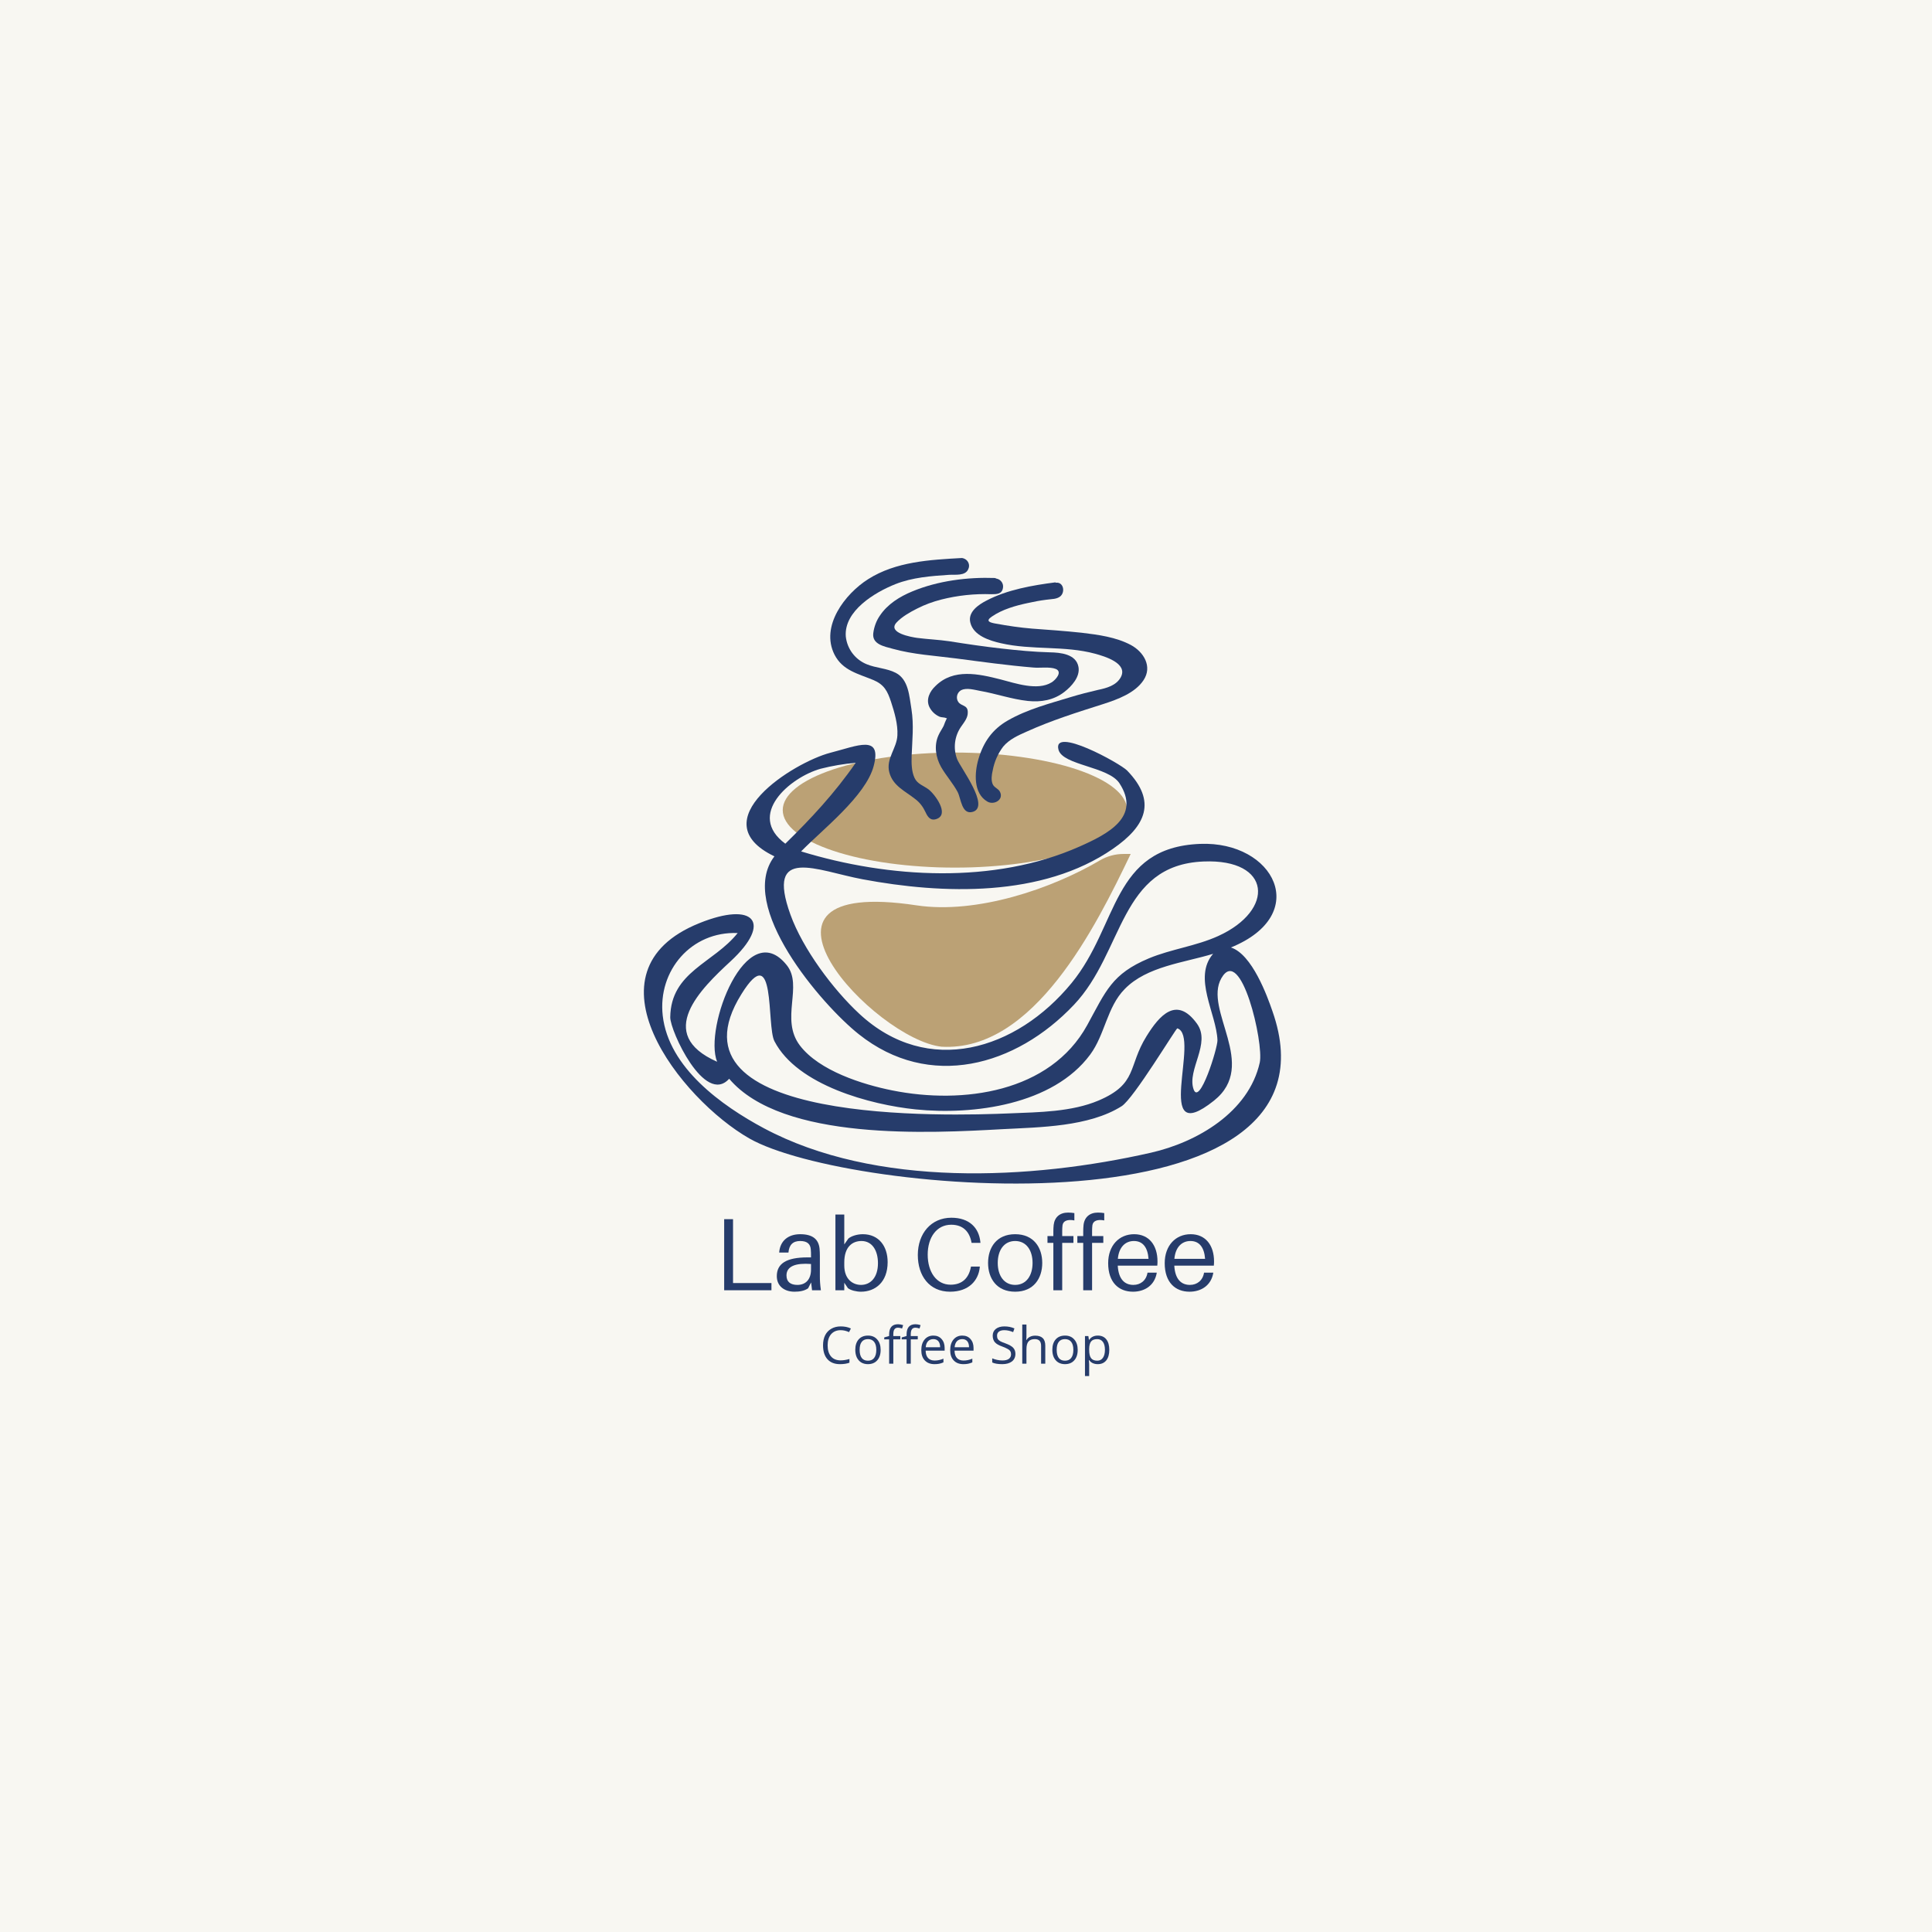 <svg xmlns="http://www.w3.org/2000/svg" xmlns:xlink="http://www.w3.org/1999/xlink" width="500" zoomAndPan="magnify" viewBox="0 0 375 375" height="500" preserveAspectRatio="xMidYMid meet" version="1.0"><defs><g><g id="id1"/></g><clipPath id="id2"><path d="M 161 108.312 L 189 108.312 L 189 160 L 161 160 Z M 161 108.312 " clip-rule="nonzero"/></clipPath></defs><rect x="-37.5" width="450" fill="rgb(97.249%, 96.86%, 94.899%)" y="-37.5" height="450" fill-opacity="1"/><rect x="-37.5" width="450" fill="rgb(100%, 100%, 100%)" y="-37.5" height="450" fill-opacity="1"/><rect x="-37.5" width="450" fill="rgb(97.249%, 96.86%, 94.899%)" y="-37.5" height="450" fill-opacity="1"/><path fill="rgb(73.329%, 63.139%, 45.879%)" d="M 218.773 157.238 C 218.773 157.602 218.719 157.969 218.613 158.332 C 218.504 158.695 218.344 159.059 218.133 159.414 C 217.918 159.773 217.652 160.129 217.336 160.48 C 217.016 160.828 216.648 161.172 216.23 161.512 C 215.809 161.848 215.344 162.18 214.828 162.5 C 214.312 162.824 213.75 163.137 213.141 163.441 C 212.531 163.746 211.883 164.039 211.188 164.32 C 210.492 164.605 209.758 164.875 208.984 165.133 C 208.211 165.391 207.398 165.637 206.555 165.867 C 205.707 166.102 204.828 166.32 203.918 166.523 C 203.008 166.727 202.07 166.914 201.105 167.086 C 200.141 167.258 199.152 167.414 198.141 167.555 C 197.129 167.695 196.102 167.816 195.055 167.922 C 194.004 168.027 192.945 168.117 191.871 168.188 C 190.797 168.262 189.715 168.312 188.629 168.352 C 187.539 168.387 186.445 168.402 185.352 168.402 C 184.258 168.402 183.164 168.387 182.074 168.352 C 180.984 168.312 179.906 168.262 178.832 168.188 C 177.758 168.117 176.695 168.027 175.648 167.922 C 174.602 167.816 173.574 167.695 172.562 167.555 C 171.551 167.414 170.562 167.258 169.598 167.086 C 168.629 166.914 167.691 166.727 166.781 166.523 C 165.871 166.32 164.996 166.102 164.148 165.867 C 163.301 165.637 162.492 165.391 161.719 165.133 C 160.945 164.875 160.211 164.605 159.516 164.32 C 158.82 164.039 158.168 163.746 157.562 163.441 C 156.953 163.137 156.391 162.824 155.875 162.5 C 155.359 162.18 154.891 161.848 154.473 161.512 C 154.055 161.172 153.688 160.828 153.367 160.48 C 153.051 160.129 152.785 159.773 152.57 159.414 C 152.359 159.059 152.199 158.695 152.09 158.332 C 151.984 157.969 151.93 157.602 151.93 157.238 C 151.93 156.871 151.984 156.508 152.09 156.145 C 152.199 155.777 152.359 155.418 152.57 155.059 C 152.785 154.699 153.051 154.348 153.367 153.996 C 153.688 153.645 154.055 153.301 154.473 152.965 C 154.891 152.625 155.359 152.297 155.875 151.973 C 156.391 151.652 156.953 151.336 157.562 151.035 C 158.168 150.73 158.82 150.438 159.516 150.152 C 160.211 149.871 160.945 149.602 161.719 149.34 C 162.492 149.082 163.301 148.836 164.148 148.605 C 164.996 148.375 165.871 148.156 166.781 147.953 C 167.691 147.75 168.629 147.562 169.598 147.391 C 170.562 147.219 171.551 147.062 172.562 146.922 C 173.574 146.781 174.602 146.656 175.648 146.551 C 176.695 146.445 177.758 146.355 178.832 146.285 C 179.906 146.215 180.984 146.16 182.074 146.125 C 183.164 146.09 184.258 146.07 185.352 146.07 C 186.445 146.07 187.539 146.09 188.629 146.125 C 189.715 146.16 190.797 146.215 191.871 146.285 C 192.945 146.355 194.004 146.445 195.055 146.551 C 196.102 146.656 197.129 146.781 198.141 146.922 C 199.152 147.062 200.141 147.219 201.105 147.391 C 202.07 147.562 203.008 147.75 203.918 147.953 C 204.828 148.156 205.707 148.375 206.555 148.605 C 207.398 148.836 208.211 149.082 208.984 149.34 C 209.758 149.602 210.492 149.871 211.188 150.152 C 211.883 150.438 212.531 150.73 213.141 151.035 C 213.75 151.336 214.312 151.652 214.828 151.973 C 215.344 152.297 215.809 152.625 216.23 152.965 C 216.648 153.301 217.016 153.645 217.336 153.996 C 217.652 154.348 217.918 154.699 218.133 155.059 C 218.344 155.418 218.504 155.777 218.613 156.145 C 218.719 156.508 218.773 156.871 218.773 157.238 Z M 218.773 157.238 " fill-opacity="1" fill-rule="nonzero"/><path fill="rgb(73.329%, 63.139%, 45.879%)" d="M 152.121 181.758 C 152.043 181.641 152.004 181.566 151.93 181.449 C 152.004 181.566 152.082 181.641 152.121 181.758 Z M 152.121 181.758 " fill-opacity="1" fill-rule="nonzero"/><path fill="rgb(14.899%, 23.529%, 41.959%)" d="M 193.141 112.188 C 187.77 111.996 182.051 112.727 177.062 114.797 C 174.645 115.797 172.266 117.254 170.77 119.516 C 170.078 120.516 169.656 121.703 169.504 122.895 C 169.234 125.043 171.574 125.465 173.266 125.926 C 177.254 127.039 181.477 127.27 185.582 127.805 C 190.57 128.457 195.52 129.148 200.586 129.57 C 201.812 129.688 203.77 129.379 204.922 129.84 C 206.301 130.414 204.883 131.988 204.113 132.449 C 201.391 134.137 197.016 132.602 194.215 131.875 C 189.957 130.797 185.082 129.688 181.59 133.141 C 180.477 134.176 179.672 135.75 180.402 137.246 C 180.824 138.09 181.516 138.742 182.398 139.125 C 182.82 139.277 183.277 139.203 183.699 139.395 C 183.855 139.473 184.238 139.816 184.352 139.816 C 183.855 139.777 184.277 138.973 183.699 139.586 C 183.508 140.008 183.316 140.43 183.164 140.891 C 182.855 141.504 182.434 142.082 182.168 142.695 C 181.246 144.691 181.629 147.031 182.664 148.871 C 183.625 150.559 184.969 152.02 185.887 153.746 C 186.539 155.012 186.656 158.195 188.805 157.582 C 192.258 156.586 186.426 149.027 185.773 147.336 C 184.969 145.227 185.273 142.848 186.578 141.004 C 187.156 140.16 187.883 139.316 187.844 138.242 C 187.844 136.785 186.617 137.129 186.004 136.246 C 185.504 135.52 185.734 134.484 186.465 134.023 C 186.504 133.984 186.578 133.945 186.617 133.945 C 187.613 133.445 189.188 133.906 190.223 134.098 C 193.332 134.637 196.324 135.711 199.512 136.055 C 202.082 136.324 204.539 135.902 206.609 134.289 C 207.992 133.215 209.68 131.375 209.332 129.457 C 208.875 126.922 205.805 126.656 203.77 126.617 C 200.66 126.539 197.555 126.234 194.445 125.887 C 191.031 125.504 187.613 125.004 184.277 124.469 C 182.168 124.16 180.094 124.082 178.023 123.816 C 176.91 123.66 172.227 122.855 173.992 120.859 C 174.992 119.746 176.68 118.789 177.984 118.137 C 179.48 117.367 181.055 116.793 182.703 116.371 C 185.887 115.566 189.148 115.219 192.449 115.336 C 193.449 115.336 194.484 115.336 194.676 114.105 C 194.828 113.262 194.254 112.457 193.41 112.305 C 193.219 112.227 193.18 112.227 193.141 112.188 Z M 193.141 112.188 " fill-opacity="1" fill-rule="nonzero"/><path fill="rgb(14.899%, 23.529%, 41.959%)" d="M 204.883 113.031 C 200.395 113.609 195.52 114.453 191.492 116.562 C 189.918 117.367 187.809 118.789 188.344 120.859 C 188.957 123.395 192.105 124.352 194.293 124.852 C 200.316 126.234 206.609 125.273 212.559 126.887 C 214.359 127.383 219.004 128.727 217.547 131.449 C 216.664 133.062 214.781 133.562 213.133 133.906 C 211.328 134.328 209.641 134.75 207.875 135.289 C 203.73 136.555 199.395 137.668 195.598 139.855 C 192.641 141.543 190.875 144.039 189.918 147.336 C 189.148 149.945 188.883 153.977 191.645 155.586 C 192.871 156.316 194.867 155.281 194.102 153.707 C 193.793 153.055 192.988 152.902 192.68 152.211 C 192.336 151.406 192.488 150.367 192.68 149.562 C 192.988 147.875 193.68 146.301 194.715 144.918 C 195.902 143.5 197.629 142.734 199.281 142.004 C 204.113 139.816 209.141 138.242 214.207 136.633 C 216.93 135.75 220.309 134.52 221.957 132.027 C 223.723 129.379 221.996 126.539 219.504 125.195 C 216.625 123.66 213.172 123.199 209.949 122.816 C 206.723 122.473 203.5 122.242 200.316 122.012 C 197.977 121.82 195.637 121.473 193.332 121.051 C 192.219 120.859 191.145 120.594 192.527 119.672 C 194.523 118.289 197.094 117.559 199.434 117.062 C 200.625 116.793 201.852 116.562 203.078 116.41 C 204 116.254 205.266 116.371 205.957 115.602 C 206.762 114.684 206.34 112.918 204.922 113.109 L 204.883 113.109 Z M 204.883 113.031 " fill-opacity="1" fill-rule="nonzero"/><g clip-path="url(#id2)"><path fill="rgb(14.899%, 23.529%, 41.959%)" d="M 186.656 108.312 C 180.477 108.656 173.879 109.004 168.504 112.418 C 164.016 115.258 159.18 121.551 161.984 127.078 C 163.555 130.148 166.551 130.762 169.504 131.988 C 171.613 132.871 172.266 134.137 172.957 136.246 C 173.609 138.242 174.301 140.582 174.184 142.734 C 174.07 145.266 171.922 147.262 172.613 149.906 C 173.301 152.555 175.719 153.555 177.637 155.09 C 178.52 155.742 179.172 156.625 179.633 157.621 C 180.055 158.543 180.594 159.387 181.781 158.965 C 184.391 158.043 181.398 154.09 180.211 153.207 C 179.25 152.48 178.098 152.211 177.523 151.02 C 176.91 149.715 176.91 148.105 176.949 146.723 C 177.062 143.613 177.406 140.777 176.91 137.629 C 176.488 135.137 176.371 131.91 173.879 130.605 C 172.113 129.688 170.039 129.688 168.199 128.918 C 165.973 127.996 164.438 125.965 164.168 123.547 C 163.785 118.559 169.848 114.949 173.801 113.379 C 177.102 112.074 180.707 111.805 184.199 111.574 C 185.391 111.496 187.422 111.844 187.961 110.422 C 188.305 109.695 187.961 108.812 187.23 108.465 C 187.078 108.391 186.848 108.312 186.656 108.312 Z M 186.656 108.312 " fill-opacity="1" fill-rule="nonzero"/></g><path fill="rgb(14.899%, 23.529%, 41.959%)" d="M 246.977 196.262 C 245.98 193.344 243.023 185.211 238.918 183.906 C 254.652 177.496 247.32 163.223 232.934 163.797 C 215.742 164.488 217.16 179.645 207.992 190.812 C 197.285 203.859 180.094 209.117 166.816 196.797 C 161.676 192.039 155.805 184.137 153.426 177.535 C 148.551 164.027 158.566 169.016 167.43 170.668 C 182.973 173.582 202.312 174.234 216.012 164.758 C 222.457 160.309 224.566 155.547 218.773 149.562 C 217.391 148.145 204.191 140.891 205.457 145.535 C 206.301 148.566 215.129 148.758 217.277 152.02 C 221.535 158.543 215.051 161.879 209.488 164.336 C 192.949 171.664 172.535 170.477 155.496 165.258 C 159.566 161.074 168.047 154.512 169.582 148.68 C 171.23 142.465 166.434 144.766 161.176 146.109 C 154.078 147.949 135.891 159.309 150.316 166.215 C 142.949 175.809 159.488 195.035 166.703 200.75 C 180.402 211.648 197.168 206.969 208.449 195.035 C 218.199 184.75 217.238 167.867 233.625 167.215 C 246.824 166.676 247.516 176.652 236.461 181.68 C 232.164 183.637 227.332 184.211 222.996 186.016 C 215.781 189.047 214.668 192.348 211.023 198.984 C 203.848 212.031 186.926 214.41 173.188 211.648 C 167.43 210.496 159.027 207.852 155.266 202.938 C 151.352 197.797 155.957 191.352 152.695 187.32 C 144.906 177.613 136.543 199.523 139.191 206.086 C 126.949 200.676 136.121 191.848 141.797 186.594 C 150.012 178.996 146.363 174.887 135.734 179.188 C 112.52 188.547 132.129 213.375 145.445 220.973 C 164.668 231.949 262.48 240.312 246.977 196.262 Z M 159.258 149.219 C 161.523 148.641 163.785 148.258 166.09 148.066 C 162.059 153.898 157.453 158.848 152.43 163.762 C 144.832 158.156 153.309 150.906 159.258 149.219 Z M 143.91 192.961 C 150.664 182.062 148.746 199.062 150.316 202.094 C 154.77 210.691 169.082 214.449 177.715 215.332 C 188.957 216.484 204.383 214.449 211.598 204.703 C 214.477 200.828 214.859 195.457 218.312 191.965 C 222.609 187.551 229.863 186.859 235.465 185.133 C 231.473 189.738 236.117 196.762 236.309 201.902 C 236.348 203.438 232.816 214.758 231.668 211.418 C 230.363 207.621 235.121 202.516 232.32 198.68 C 228.367 193.23 225.027 197.105 222.535 201.137 C 218.887 207.004 220.883 210.344 213.246 213.605 C 207.992 215.832 201.621 215.871 196.059 216.102 C 184.277 216.598 128.023 218.402 143.91 192.961 Z M 223.418 223.734 C 200.125 229.031 169.926 230.566 148.246 218.977 C 140.07 214.602 129.789 207.234 128.637 197.145 C 127.641 188.395 134.199 180.723 143.18 181.105 C 138.5 186.977 130.211 188.586 130.094 197.449 C 130.059 200.059 136.773 214.641 141.531 209.387 C 151.852 221.547 180.633 219.938 194.637 219.168 C 201.891 218.785 211.367 218.711 217.699 214.719 C 220.039 213.262 228.289 199.523 228.52 199.602 C 233.164 201.098 223.531 223.277 235.617 213.645 C 244.367 206.699 233.508 196.031 237.078 189.852 C 240.875 183.254 245.328 202.441 244.52 206.238 C 242.371 215.871 232.355 221.703 223.418 223.734 Z M 223.418 223.734 " fill-opacity="1" fill-rule="nonzero"/><path fill="rgb(73.329%, 63.139%, 45.879%)" d="M 218.043 165.754 C 216.473 165.754 214.898 166.18 213.516 166.984 C 204.078 172.547 189.57 177.461 177.945 175.734 C 139.957 169.977 169.773 201.789 182.781 203.168 C 200.66 204.168 212.711 179.84 219.465 165.754 Z M 218.043 165.754 " fill-opacity="1" fill-rule="nonzero"/><g fill="rgb(14.899%, 23.529%, 41.959%)" fill-opacity="1"><g transform="translate(138.562, 250.438)"><g><path d="M 11.176 -1.398 L 3.719 -1.398 L 3.719 -13.797 L 2 -13.797 L 2 0 L 11.176 0 Z M 11.176 -1.398 "/></g></g></g><g fill="rgb(14.899%, 23.529%, 41.959%)" fill-opacity="1"><g transform="translate(150.058, 250.438)"><g><path d="M 7.559 0 L 9.277 0 C 9.117 -1.18 9.078 -1.898 9.078 -2.699 L 9.078 -6.68 C 9.078 -7.137 9.059 -7.656 9.02 -8.078 C 8.836 -9.816 7.777 -10.879 5.258 -10.879 C 2.918 -10.879 1.34 -9.578 1.18 -7.316 L 2.98 -7.316 C 3.098 -8.777 3.82 -9.559 5.258 -9.559 C 6.68 -9.559 7.238 -8.918 7.316 -7.938 C 7.359 -7.539 7.359 -7.117 7.359 -6.66 L 7.359 -6.379 L 6.68 -6.379 C 2.52 -6.379 0.719 -5.141 0.719 -2.738 C 0.719 -0.781 2.219 0.281 4.141 0.281 C 5.16 0.281 6.078 0.121 6.797 -0.379 L 7.379 -1.52 Z M 4.719 -1.039 C 3.418 -1.039 2.598 -1.598 2.598 -2.879 C 2.598 -4.699 4.438 -5.32 7.359 -5.098 L 7.359 -4.02 C 7.359 -2.098 6.32 -1.039 4.719 -1.039 Z M 4.719 -1.039 "/></g></g></g><g fill="rgb(14.899%, 23.529%, 41.959%)" fill-opacity="1"><g transform="translate(160.674, 250.438)"><g><path d="M 6.797 -10.879 C 5.719 -10.879 4.598 -10.539 4 -10.039 L 3.199 -8.898 L 3.199 -14.695 L 1.48 -14.695 L 1.48 0 L 3.199 0 L 3.199 -1.461 L 3.898 -0.418 C 4.438 0.02 5.559 0.281 6.438 0.281 C 9.176 0.281 11.617 -1.539 11.617 -5.457 C 11.617 -8.559 9.898 -10.879 6.797 -10.879 Z M 6.438 -1.039 C 4.918 -1.039 3.199 -2.078 3.199 -4.82 L 3.199 -5.398 C 3.199 -8.438 4.777 -9.559 6.539 -9.559 C 8.656 -9.559 9.738 -7.656 9.738 -5.258 C 9.738 -2.48 8.297 -1.039 6.438 -1.039 Z M 6.438 -1.039 "/></g></g></g><g fill="rgb(14.899%, 23.529%, 41.959%)" fill-opacity="1"><g transform="translate(172.889, 250.438)"><g/></g></g><g fill="rgb(14.899%, 23.529%, 41.959%)" fill-opacity="1"><g transform="translate(177.207, 250.438)"><g><path d="M 7.457 -14.078 C 3.539 -14.078 0.941 -11.039 0.941 -6.84 C 0.941 -2.801 3.18 0.281 7.199 0.281 C 10.836 0.281 12.695 -1.898 12.957 -4.398 L 12.977 -4.598 L 11.258 -4.598 L 11.219 -4.398 C 10.816 -2.418 9.598 -1.078 7.297 -1.078 C 4.578 -1.078 2.859 -3.52 2.859 -6.918 C 2.859 -10.258 4.598 -12.719 7.418 -12.719 C 9.719 -12.719 10.938 -11.379 11.336 -9.398 L 11.379 -9.199 L 13.098 -9.199 L 13.078 -9.398 C 12.797 -12.098 10.957 -14.078 7.457 -14.078 Z M 7.457 -14.078 "/></g></g></g><g fill="rgb(14.899%, 23.529%, 41.959%)" fill-opacity="1"><g transform="translate(191.182, 250.438)"><g><path d="M 5.859 -10.879 C 2.258 -10.879 0.602 -8.297 0.602 -5.297 C 0.602 -2.32 2.258 0.281 5.859 0.281 C 9.457 0.281 11.117 -2.32 11.117 -5.297 C 11.117 -8.297 9.457 -10.879 5.859 -10.879 Z M 5.859 -1.039 C 3.719 -1.039 2.48 -2.82 2.48 -5.297 C 2.48 -7.797 3.719 -9.559 5.859 -9.559 C 7.996 -9.559 9.238 -7.797 9.238 -5.297 C 9.238 -2.82 7.996 -1.039 5.859 -1.039 Z M 5.859 -1.039 "/></g></g></g><g fill="rgb(14.899%, 23.529%, 41.959%)" fill-opacity="1"><g transform="translate(202.897, 250.438)"><g><path d="M 3.34 -12.637 C 3.48 -13.496 4.34 -13.797 5.637 -13.555 L 5.637 -14.977 C 5.277 -15.035 4.859 -15.078 4.418 -15.078 C 2.84 -15.078 1.801 -14.215 1.621 -12.676 C 1.578 -12.316 1.559 -11.797 1.559 -11.398 L 1.559 -10.516 L 0.418 -10.516 L 0.418 -9.199 L 1.559 -9.199 L 1.559 0 L 3.277 0 L 3.277 -9.199 L 5.457 -9.199 L 5.457 -10.516 L 3.277 -10.516 L 3.277 -11.559 C 3.277 -11.855 3.301 -12.355 3.34 -12.637 Z M 3.34 -12.637 "/></g></g></g><g fill="rgb(14.899%, 23.529%, 41.959%)" fill-opacity="1"><g transform="translate(208.695, 250.438)"><g><path d="M 3.34 -12.637 C 3.48 -13.496 4.34 -13.797 5.637 -13.555 L 5.637 -14.977 C 5.277 -15.035 4.859 -15.078 4.418 -15.078 C 2.84 -15.078 1.801 -14.215 1.621 -12.676 C 1.578 -12.316 1.559 -11.797 1.559 -11.398 L 1.559 -10.516 L 0.418 -10.516 L 0.418 -9.199 L 1.559 -9.199 L 1.559 0 L 3.277 0 L 3.277 -9.199 L 5.457 -9.199 L 5.457 -10.516 L 3.277 -10.516 L 3.277 -11.559 C 3.277 -11.855 3.301 -12.355 3.34 -12.637 Z M 3.34 -12.637 "/></g></g></g><g fill="rgb(14.899%, 23.529%, 41.959%)" fill-opacity="1"><g transform="translate(214.493, 250.438)"><g><path d="M 10.176 -5.598 C 10.176 -8.699 8.559 -10.879 5.637 -10.879 C 2.738 -10.879 0.602 -8.699 0.602 -5.258 C 0.602 -1.52 2.66 0.281 5.418 0.281 C 7.598 0.281 9.617 -0.859 10.039 -3.418 L 8.238 -3.418 C 7.996 -1.898 6.879 -1.039 5.5 -1.039 C 3.938 -1.039 2.621 -1.98 2.461 -4.777 L 10.137 -4.777 C 10.176 -5.16 10.176 -5.438 10.176 -5.598 Z M 5.598 -9.559 C 7.34 -9.559 8.277 -8.297 8.438 -6.098 L 2.48 -6.098 C 2.68 -8.359 3.918 -9.559 5.598 -9.559 Z M 5.598 -9.559 "/></g></g></g><g fill="rgb(14.899%, 23.529%, 41.959%)" fill-opacity="1"><g transform="translate(225.468, 250.438)"><g><path d="M 10.176 -5.598 C 10.176 -8.699 8.559 -10.879 5.637 -10.879 C 2.738 -10.879 0.602 -8.699 0.602 -5.258 C 0.602 -1.52 2.66 0.281 5.418 0.281 C 7.598 0.281 9.617 -0.859 10.039 -3.418 L 8.238 -3.418 C 7.996 -1.898 6.879 -1.039 5.5 -1.039 C 3.938 -1.039 2.621 -1.98 2.461 -4.777 L 10.137 -4.777 C 10.176 -5.16 10.176 -5.438 10.176 -5.598 Z M 5.598 -9.559 C 7.34 -9.559 8.277 -8.297 8.438 -6.098 L 2.48 -6.098 C 2.68 -8.359 3.918 -9.559 5.598 -9.559 Z M 5.598 -9.559 "/></g></g></g><g fill="rgb(14.899%, 23.529%, 41.959%)" fill-opacity="1"><g transform="translate(159.143, 264.688)"><g><path d="M 4.031 -6.5 C 3.25 -6.5 2.629 -6.238 2.172 -5.719 C 1.723 -5.195 1.5 -4.477 1.5 -3.562 C 1.5 -2.633 1.719 -1.914 2.156 -1.406 C 2.594 -0.895 3.219 -0.641 4.031 -0.641 C 4.531 -0.641 5.098 -0.727 5.734 -0.906 L 5.734 -0.188 C 5.234 0 4.625 0.094 3.906 0.094 C 2.852 0.094 2.039 -0.223 1.469 -0.859 C 0.895 -1.492 0.609 -2.398 0.609 -3.578 C 0.609 -4.316 0.742 -4.961 1.016 -5.516 C 1.297 -6.066 1.695 -6.488 2.219 -6.781 C 2.738 -7.082 3.348 -7.234 4.047 -7.234 C 4.797 -7.234 5.453 -7.098 6.016 -6.828 L 5.656 -6.125 C 5.113 -6.375 4.57 -6.5 4.031 -6.5 Z M 4.031 -6.5 "/></g></g></g><g fill="rgb(14.899%, 23.529%, 41.959%)" fill-opacity="1"><g transform="translate(165.449, 264.688)"><g><path d="M 5.484 -2.688 C 5.484 -1.812 5.258 -1.129 4.812 -0.641 C 4.375 -0.148 3.77 0.094 3 0.094 C 2.52 0.094 2.094 -0.016 1.719 -0.234 C 1.352 -0.461 1.066 -0.785 0.859 -1.203 C 0.66 -1.629 0.562 -2.125 0.562 -2.688 C 0.562 -3.551 0.781 -4.227 1.219 -4.719 C 1.656 -5.207 2.258 -5.453 3.031 -5.453 C 3.781 -5.453 4.375 -5.203 4.812 -4.703 C 5.258 -4.203 5.484 -3.531 5.484 -2.688 Z M 1.406 -2.688 C 1.406 -2 1.539 -1.473 1.812 -1.109 C 2.082 -0.754 2.484 -0.578 3.016 -0.578 C 3.547 -0.578 3.945 -0.754 4.219 -1.109 C 4.5 -1.473 4.641 -2 4.641 -2.688 C 4.641 -3.363 4.5 -3.879 4.219 -4.234 C 3.945 -4.586 3.547 -4.766 3.016 -4.766 C 2.484 -4.766 2.082 -4.586 1.812 -4.234 C 1.539 -3.891 1.406 -3.375 1.406 -2.688 Z M 1.406 -2.688 "/></g></g></g><g fill="rgb(14.899%, 23.529%, 41.959%)" fill-opacity="1"><g transform="translate(171.487, 264.688)"><g><path d="M 3.266 -4.719 L 1.906 -4.719 L 1.906 0 L 1.094 0 L 1.094 -4.719 L 0.141 -4.719 L 0.141 -5.094 L 1.094 -5.375 L 1.094 -5.672 C 1.094 -6.992 1.672 -7.656 2.828 -7.656 C 3.109 -7.656 3.438 -7.598 3.812 -7.484 L 3.609 -6.828 C 3.297 -6.93 3.031 -6.984 2.812 -6.984 C 2.5 -6.984 2.27 -6.879 2.125 -6.672 C 1.977 -6.473 1.906 -6.148 1.906 -5.703 L 1.906 -5.359 L 3.266 -5.359 Z M 3.266 -4.719 "/></g></g></g><g fill="rgb(14.899%, 23.529%, 41.959%)" fill-opacity="1"><g transform="translate(174.874, 264.688)"><g><path d="M 3.266 -4.719 L 1.906 -4.719 L 1.906 0 L 1.094 0 L 1.094 -4.719 L 0.141 -4.719 L 0.141 -5.094 L 1.094 -5.375 L 1.094 -5.672 C 1.094 -6.992 1.672 -7.656 2.828 -7.656 C 3.109 -7.656 3.438 -7.598 3.812 -7.484 L 3.609 -6.828 C 3.297 -6.93 3.031 -6.984 2.812 -6.984 C 2.5 -6.984 2.27 -6.879 2.125 -6.672 C 1.977 -6.473 1.906 -6.148 1.906 -5.703 L 1.906 -5.359 L 3.266 -5.359 Z M 3.266 -4.719 "/></g></g></g><g fill="rgb(14.899%, 23.529%, 41.959%)" fill-opacity="1"><g transform="translate(178.261, 264.688)"><g><path d="M 3.125 0.094 C 2.332 0.094 1.707 -0.145 1.25 -0.625 C 0.789 -1.102 0.562 -1.77 0.562 -2.625 C 0.562 -3.488 0.773 -4.176 1.203 -4.688 C 1.629 -5.195 2.195 -5.453 2.906 -5.453 C 3.582 -5.453 4.113 -5.227 4.5 -4.781 C 4.895 -4.344 5.094 -3.766 5.094 -3.047 L 5.094 -2.531 L 1.406 -2.531 C 1.414 -1.906 1.57 -1.426 1.875 -1.094 C 2.176 -0.77 2.602 -0.609 3.156 -0.609 C 3.727 -0.609 4.297 -0.727 4.859 -0.969 L 4.859 -0.25 C 4.566 -0.125 4.289 -0.035 4.031 0.016 C 3.781 0.066 3.477 0.094 3.125 0.094 Z M 2.906 -4.766 C 2.469 -4.766 2.117 -4.625 1.859 -4.344 C 1.609 -4.07 1.461 -3.688 1.422 -3.188 L 4.219 -3.188 C 4.219 -3.695 4.102 -4.086 3.875 -4.359 C 3.645 -4.629 3.32 -4.766 2.906 -4.766 Z M 2.906 -4.766 "/></g></g></g><g fill="rgb(14.899%, 23.529%, 41.959%)" fill-opacity="1"><g transform="translate(183.87, 264.688)"><g><path d="M 3.125 0.094 C 2.332 0.094 1.707 -0.145 1.25 -0.625 C 0.789 -1.102 0.562 -1.77 0.562 -2.625 C 0.562 -3.488 0.773 -4.176 1.203 -4.688 C 1.629 -5.195 2.195 -5.453 2.906 -5.453 C 3.582 -5.453 4.113 -5.227 4.5 -4.781 C 4.895 -4.344 5.094 -3.766 5.094 -3.047 L 5.094 -2.531 L 1.406 -2.531 C 1.414 -1.906 1.57 -1.426 1.875 -1.094 C 2.176 -0.77 2.602 -0.609 3.156 -0.609 C 3.727 -0.609 4.297 -0.727 4.859 -0.969 L 4.859 -0.25 C 4.566 -0.125 4.289 -0.035 4.031 0.016 C 3.781 0.066 3.477 0.094 3.125 0.094 Z M 2.906 -4.766 C 2.469 -4.766 2.117 -4.625 1.859 -4.344 C 1.609 -4.07 1.461 -3.688 1.422 -3.188 L 4.219 -3.188 C 4.219 -3.695 4.102 -4.086 3.875 -4.359 C 3.645 -4.629 3.32 -4.766 2.906 -4.766 Z M 2.906 -4.766 "/></g></g></g><g fill="rgb(14.899%, 23.529%, 41.959%)" fill-opacity="1"><g transform="translate(189.478, 264.688)"><g/></g></g><g fill="rgb(14.899%, 23.529%, 41.959%)" fill-opacity="1"><g transform="translate(192.074, 264.688)"><g><path d="M 5.016 -1.906 C 5.016 -1.27 4.785 -0.773 4.328 -0.422 C 3.867 -0.078 3.25 0.094 2.469 0.094 C 1.625 0.094 0.973 -0.016 0.516 -0.234 L 0.516 -1.031 C 0.805 -0.906 1.125 -0.805 1.469 -0.734 C 1.82 -0.66 2.164 -0.625 2.5 -0.625 C 3.051 -0.625 3.469 -0.727 3.75 -0.938 C 4.031 -1.156 4.172 -1.453 4.172 -1.828 C 4.172 -2.066 4.117 -2.266 4.016 -2.422 C 3.922 -2.586 3.754 -2.734 3.516 -2.859 C 3.285 -2.992 2.938 -3.148 2.469 -3.328 C 1.801 -3.555 1.32 -3.832 1.031 -4.156 C 0.75 -4.488 0.609 -4.914 0.609 -5.438 C 0.609 -5.988 0.812 -6.426 1.219 -6.75 C 1.633 -7.07 2.188 -7.234 2.875 -7.234 C 3.582 -7.234 4.234 -7.102 4.828 -6.844 L 4.578 -6.125 C 3.984 -6.375 3.41 -6.5 2.859 -6.5 C 2.41 -6.5 2.062 -6.406 1.812 -6.219 C 1.57 -6.031 1.453 -5.77 1.453 -5.438 C 1.453 -5.188 1.492 -4.977 1.578 -4.812 C 1.672 -4.656 1.828 -4.508 2.047 -4.375 C 2.266 -4.25 2.598 -4.109 3.047 -3.953 C 3.797 -3.68 4.312 -3.391 4.594 -3.078 C 4.875 -2.773 5.016 -2.383 5.016 -1.906 Z M 5.016 -1.906 "/></g></g></g><g fill="rgb(14.899%, 23.529%, 41.959%)" fill-opacity="1"><g transform="translate(197.561, 264.688)"><g><path d="M 4.516 0 L 4.516 -3.469 C 4.516 -3.895 4.414 -4.219 4.219 -4.438 C 4.02 -4.656 3.711 -4.766 3.297 -4.766 C 2.734 -4.766 2.32 -4.609 2.062 -4.297 C 1.801 -3.992 1.672 -3.492 1.672 -2.797 L 1.672 0 L 0.859 0 L 0.859 -7.594 L 1.672 -7.594 L 1.672 -5.297 C 1.672 -5.023 1.656 -4.797 1.625 -4.609 L 1.688 -4.609 C 1.844 -4.867 2.066 -5.07 2.359 -5.219 C 2.648 -5.363 2.988 -5.438 3.375 -5.438 C 4.02 -5.438 4.504 -5.281 4.828 -4.969 C 5.16 -4.656 5.328 -4.16 5.328 -3.484 L 5.328 0 Z M 4.516 0 "/></g></g></g><g fill="rgb(14.899%, 23.529%, 41.959%)" fill-opacity="1"><g transform="translate(203.696, 264.688)"><g><path d="M 5.484 -2.688 C 5.484 -1.812 5.258 -1.129 4.812 -0.641 C 4.375 -0.148 3.77 0.094 3 0.094 C 2.52 0.094 2.094 -0.016 1.719 -0.234 C 1.352 -0.461 1.066 -0.785 0.859 -1.203 C 0.66 -1.629 0.562 -2.125 0.562 -2.688 C 0.562 -3.551 0.781 -4.227 1.219 -4.719 C 1.656 -5.207 2.258 -5.453 3.031 -5.453 C 3.781 -5.453 4.375 -5.203 4.812 -4.703 C 5.258 -4.203 5.484 -3.531 5.484 -2.688 Z M 1.406 -2.688 C 1.406 -2 1.539 -1.473 1.812 -1.109 C 2.082 -0.754 2.484 -0.578 3.016 -0.578 C 3.547 -0.578 3.945 -0.754 4.219 -1.109 C 4.5 -1.473 4.641 -2 4.641 -2.688 C 4.641 -3.363 4.5 -3.879 4.219 -4.234 C 3.945 -4.586 3.547 -4.766 3.016 -4.766 C 2.484 -4.766 2.082 -4.586 1.812 -4.234 C 1.539 -3.891 1.406 -3.375 1.406 -2.688 Z M 1.406 -2.688 "/></g></g></g><g fill="rgb(14.899%, 23.529%, 41.959%)" fill-opacity="1"><g transform="translate(209.734, 264.688)"><g><path d="M 3.344 0.094 C 3 0.094 2.68 0.031 2.391 -0.094 C 2.109 -0.219 1.867 -0.414 1.672 -0.688 L 1.609 -0.688 C 1.648 -0.375 1.672 -0.078 1.672 0.203 L 1.672 2.406 L 0.859 2.406 L 0.859 -5.359 L 1.516 -5.359 L 1.625 -4.625 L 1.672 -4.625 C 1.879 -4.914 2.117 -5.125 2.391 -5.25 C 2.672 -5.383 2.988 -5.453 3.344 -5.453 C 4.062 -5.453 4.613 -5.207 5 -4.719 C 5.383 -4.238 5.578 -3.562 5.578 -2.688 C 5.578 -1.801 5.379 -1.113 4.984 -0.625 C 4.586 -0.145 4.039 0.094 3.344 0.094 Z M 3.234 -4.766 C 2.68 -4.766 2.285 -4.613 2.047 -4.312 C 1.805 -4.008 1.68 -3.523 1.672 -2.859 L 1.672 -2.688 C 1.672 -1.926 1.797 -1.383 2.047 -1.062 C 2.297 -0.738 2.695 -0.578 3.25 -0.578 C 3.719 -0.578 4.082 -0.766 4.344 -1.141 C 4.602 -1.516 4.734 -2.031 4.734 -2.688 C 4.734 -3.352 4.602 -3.863 4.344 -4.219 C 4.082 -4.582 3.711 -4.766 3.234 -4.766 Z M 3.234 -4.766 "/></g></g></g></svg>